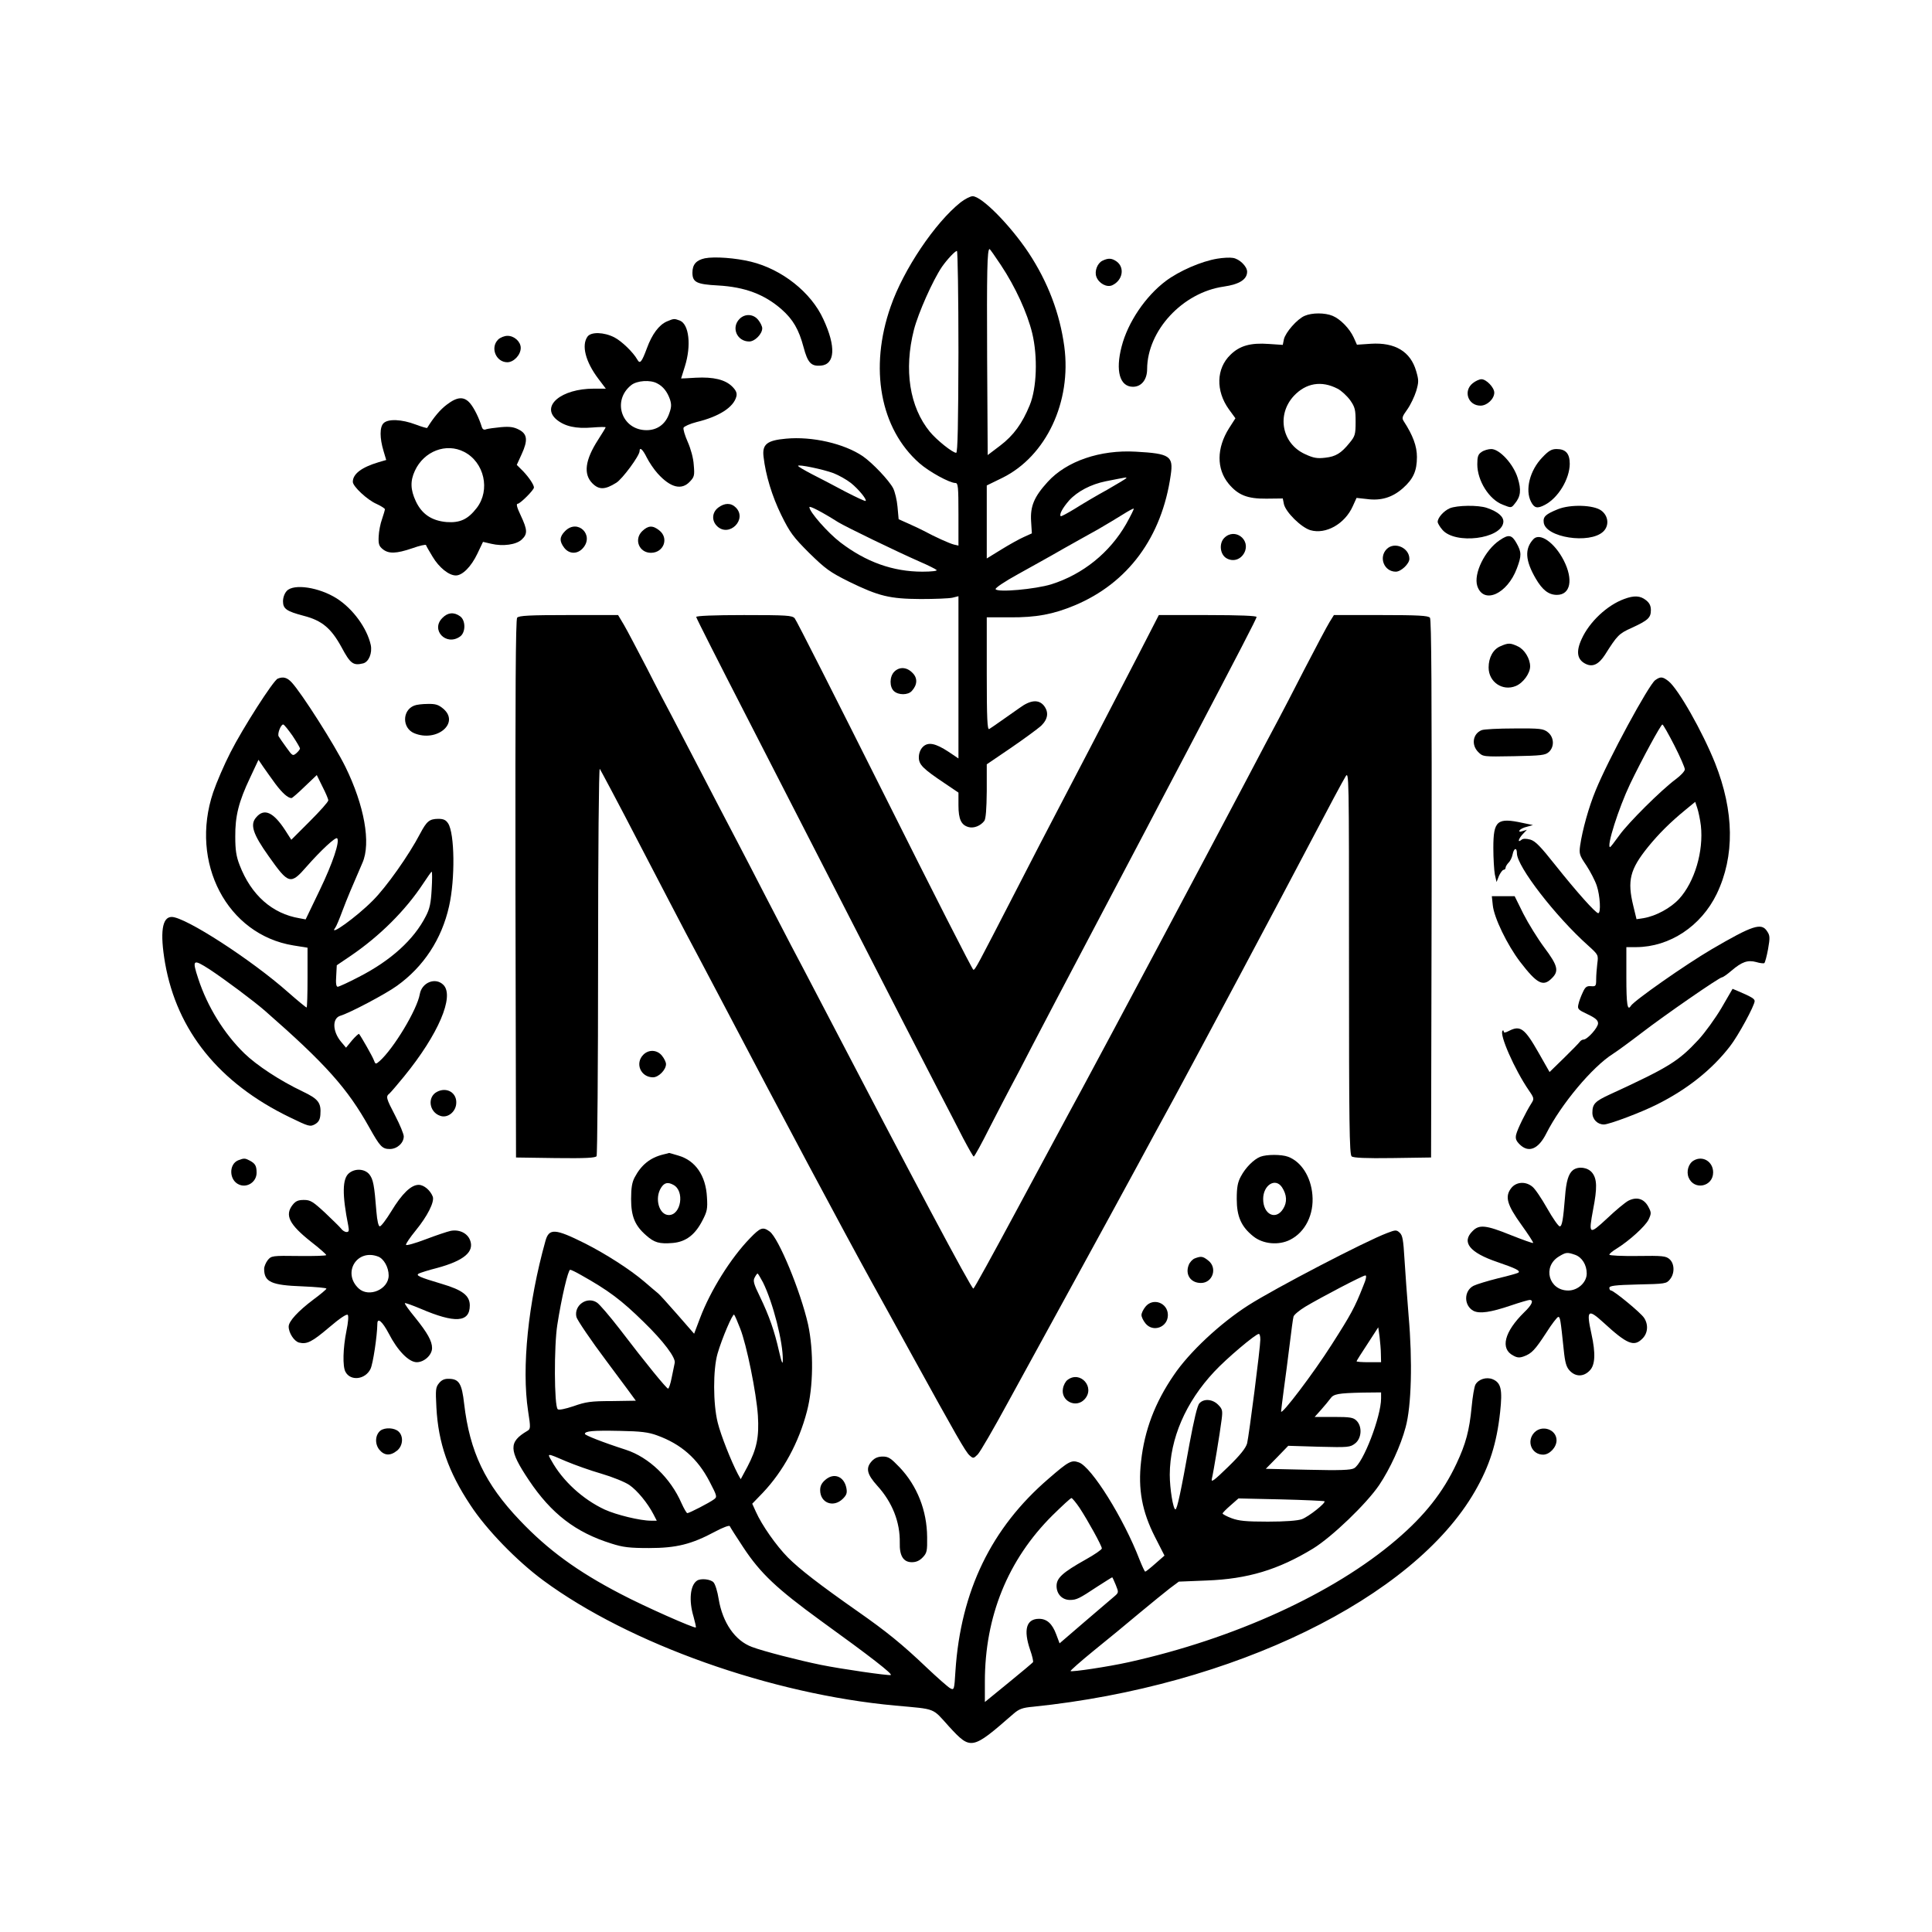 <?xml version="1.0" standalone="no"?>
<!DOCTYPE svg PUBLIC "-//W3C//DTD SVG 20010904//EN"
 "http://www.w3.org/TR/2001/REC-SVG-20010904/DTD/svg10.dtd">
<svg version="1.0" xmlns="http://www.w3.org/2000/svg"
 width="1024pt" height="1024pt" viewBox="0 0 1024 1024"
 preserveAspectRatio="xMidYMid meet">

<g transform="translate(0,1024) scale(0.1,-0.1)"
fill="#000000" stroke="none">
<path d="M5092 9168 c-136 -108 -303 -356 -371 -552 -115 -327 -56 -648 152
-831 51 -45 160 -105 191 -105 14 0 16 -20 16 -166 l0 -166 -25 6 c-23 6 -97
39 -160 73 -11 6 -45 22 -76 36 l-56 25 -6 66 c-3 36 -14 80 -23 98 -22 42
-108 133 -161 170 -99 67 -268 106 -407 93 -101 -9 -127 -30 -119 -96 11 -97
45 -209 94 -309 46 -93 63 -116 148 -201 87 -85 109 -101 211 -152 158 -77
215 -91 380 -92 74 0 150 3 168 7 l32 8 0 -430 0 -430 -52 35 c-70 46 -109 54
-137 26 -13 -13 -21 -34 -21 -55 0 -39 21 -60 139 -139 l71 -48 0 -67 c0 -75
15 -106 55 -116 27 -7 62 7 82 33 8 11 12 62 13 158 l0 142 128 87 c70 48 142
101 160 117 37 36 42 73 14 108 -28 33 -71 29 -128 -13 -67 -47 -146 -103
-161 -112 -10 -6 -13 55 -13 292 l0 300 123 0 c139 -1 229 16 342 63 283 118
463 361 510 691 15 101 -4 114 -185 124 -189 11 -367 -50 -467 -160 -72 -79
-93 -129 -88 -209 l4 -64 -42 -19 c-23 -10 -77 -40 -119 -66 l-78 -48 0 193 0
194 84 41 c231 115 366 402 327 695 -24 177 -87 342 -189 497 -98 147 -249
300 -297 300 -12 0 -41 -15 -63 -32z m213 -333 c77 -116 140 -254 166 -361 30
-125 24 -291 -13 -381 -40 -98 -86 -161 -157 -215 l-66 -50 -3 514 c-2 457 0
578 13 578 2 0 29 -38 60 -85z m-225 -460 c-1 -377 -4 -535 -12 -535 -19 0
-104 68 -140 112 -107 131 -138 328 -84 540 23 89 99 260 148 333 28 40 70 85
80 85 4 0 8 -241 8 -535z m-662 -643 c28 -11 69 -34 92 -52 40 -32 86 -88 78
-95 -2 -3 -51 20 -109 50 -57 31 -137 72 -176 92 -40 21 -73 40 -73 44 0 9
132 -18 188 -39z m1552 -26 c0 -2 -46 -30 -102 -62 -57 -31 -134 -77 -172
-101 -38 -23 -71 -41 -74 -39 -9 9 10 44 45 84 44 48 115 85 193 101 117 23
110 22 110 17z m-1527 -234 c43 -26 309 -155 432 -209 44 -19 84 -39 89 -44 6
-5 -25 -9 -75 -9 -156 0 -299 51 -436 156 -66 51 -163 161 -163 186 0 9 66
-25 153 -80z m1526 -9 c-87 -152 -229 -267 -397 -320 -85 -26 -284 -44 -295
-26 -4 6 48 41 121 81 70 39 177 98 237 133 61 34 144 81 186 104 41 24 100
59 130 78 30 19 56 33 58 31 2 -2 -16 -38 -40 -81z"/>
<path d="M3736 8871 c-46 -10 -66 -33 -66 -76 0 -51 22 -62 135 -68 143 -8
247 -47 338 -127 60 -53 91 -106 116 -200 22 -83 40 -102 91 -98 76 6 82 100
14 246 -65 143 -220 265 -384 305 -82 20 -193 28 -244 18z"/>
<path d="M6452 8869 c-85 -14 -202 -65 -274 -119 -107 -81 -200 -218 -233
-346 -34 -130 -10 -214 60 -214 45 0 75 38 75 94 1 204 188 406 406 437 83 12
124 38 124 79 0 28 -41 68 -75 73 -16 3 -54 1 -83 -4z"/>
<path d="M5843 8858 c-27 -13 -43 -56 -32 -85 13 -35 55 -58 84 -45 56 26 68
95 22 127 -25 17 -43 18 -74 3z"/>
<path d="M6915 8566 c-40 -17 -101 -87 -110 -124 l-6 -30 -74 5 c-96 7 -154
-9 -203 -57 -76 -73 -79 -191 -9 -289 l35 -48 -34 -53 c-66 -105 -67 -215 -2
-294 50 -60 99 -80 200 -79 l87 1 6 -30 c10 -43 91 -123 140 -138 82 -24 183
33 225 127 l20 44 55 -6 c74 -10 134 8 189 56 57 50 76 93 76 167 0 57 -21
114 -69 188 -12 18 -10 25 18 64 17 24 38 68 47 97 14 48 14 58 0 106 -30 104
-112 153 -240 145 l-74 -5 -17 38 c-22 48 -71 98 -112 115 -41 17 -109 17
-148 0z m174 -386 c20 -10 50 -38 67 -61 26 -37 29 -51 29 -115 0 -66 -3 -76
-31 -110 -45 -56 -74 -74 -130 -80 -42 -5 -62 -2 -107 19 -123 56 -152 209
-59 309 64 68 146 82 231 38z"/>
<path d="M3920 8550 c-46 -46 -14 -120 51 -120 30 0 69 40 69 70 0 10 -9 29
-21 44 -25 32 -70 35 -99 6z"/>
<path d="M3534 8536 c-41 -18 -78 -67 -105 -141 -28 -75 -37 -86 -51 -61 -22
39 -83 98 -122 118 -55 28 -123 30 -142 4 -33 -46 -11 -133 57 -223 l40 -53
-64 0 c-172 0 -282 -92 -197 -164 44 -36 102 -49 188 -42 39 3 72 4 72 1 0 -2
-18 -32 -40 -66 -69 -107 -79 -182 -30 -231 35 -35 67 -34 126 3 32 19 124
144 124 168 0 24 17 9 38 -34 12 -24 38 -63 58 -85 68 -75 127 -90 171 -42 23
24 25 33 20 88 -2 36 -16 86 -32 122 -15 34 -25 67 -22 75 3 7 34 21 69 30
120 29 197 79 211 136 4 17 -1 31 -22 52 -37 37 -100 52 -193 47 -43 -3 -78
-4 -78 -4 0 1 9 30 20 64 35 111 22 224 -27 243 -30 11 -31 11 -69 -5z m-51
-328 c32 -16 54 -45 68 -85 9 -28 8 -43 -6 -80 -20 -53 -63 -83 -118 -83 -132
0 -185 157 -81 239 30 24 101 29 137 9z"/>
<path d="M2640 8440 c-43 -43 -11 -120 49 -120 34 0 71 39 71 76 0 33 -34 64
-70 64 -17 0 -39 -9 -50 -20z"/>
<path d="M7806 8209 c-52 -41 -25 -119 41 -119 35 0 73 36 73 69 0 27 -42 71
-68 71 -11 0 -31 -9 -46 -21z"/>
<path d="M2369 8096 c-36 -27 -69 -66 -105 -124 -2 -2 -29 6 -61 18 -74 28
-146 31 -170 7 -21 -20 -21 -79 0 -148 l14 -47 -41 -12 c-90 -27 -136 -62
-136 -104 0 -24 77 -96 126 -117 24 -11 44 -24 44 -28 0 -5 -7 -28 -15 -52 -9
-24 -17 -66 -18 -92 -2 -41 2 -52 22 -68 31 -25 71 -24 156 5 39 14 71 21 73
17 1 -5 17 -32 35 -62 34 -57 86 -99 123 -99 35 0 81 46 114 115 l30 63 43
-10 c63 -15 133 -5 162 22 32 30 31 51 -5 128 -21 44 -25 62 -16 62 13 0 86
73 86 86 0 14 -25 52 -56 85 l-35 35 26 57 c34 74 30 107 -15 130 -27 14 -49
17 -95 13 -33 -3 -68 -8 -78 -11 -11 -5 -19 -1 -23 11 -15 49 -41 101 -62 126
-32 38 -68 36 -123 -6z m91 -251 c107 -55 140 -202 67 -297 -47 -61 -89 -80
-160 -75 -79 7 -131 42 -163 110 -29 62 -30 108 -5 162 48 104 166 149 261
100z"/>
<path d="M7852 7844 c-18 -12 -22 -25 -22 -65 0 -87 63 -187 135 -214 45 -18
45 -18 64 6 31 37 35 73 15 136 -23 74 -96 153 -140 153 -16 0 -40 -7 -52 -16z"/>
<path d="M8175 7816 c-67 -69 -93 -173 -60 -236 17 -33 33 -37 73 -16 71 37
131 137 132 217 0 55 -21 79 -70 79 -26 0 -42 -9 -75 -44z"/>
<path d="M3806 7549 c-33 -26 -35 -70 -4 -99 64 -59 160 38 98 100 -26 26 -60
25 -94 -1z"/>
<path d="M7684 7546 c-32 -14 -64 -50 -64 -72 0 -7 11 -26 25 -42 67 -79 313
-49 323 40 3 29 -28 56 -87 76 -46 16 -159 14 -197 -2z"/>
<path d="M8257 7541 c-64 -26 -79 -39 -75 -70 9 -80 243 -116 315 -49 33 31
29 83 -10 112 -40 30 -163 34 -230 7z"/>
<path d="M2995 7425 c-30 -30 -31 -54 -4 -89 26 -33 68 -34 97 -3 65 70 -26
160 -93 92z"/>
<path d="M3403 7424 c-44 -44 -15 -114 47 -114 68 0 97 78 44 119 -35 28 -59
26 -91 -5z"/>
<path d="M6489 7389 c-29 -29 -23 -88 12 -108 35 -20 75 -7 94 29 36 69 -50
135 -106 79z"/>
<path d="M7949 7377 c-79 -53 -140 -178 -119 -243 33 -99 159 -43 210 94 25
67 25 85 -2 133 -25 45 -42 48 -89 16z"/>
<path d="M8127 7382 c-47 -51 -43 -113 13 -209 35 -60 68 -86 112 -86 72 0 88
81 36 183 -49 95 -127 149 -161 112z"/>
<path d="M7350 7330 c-44 -44 -14 -120 48 -120 28 0 72 42 72 68 0 59 -79 93
-120 52z"/>
<path d="M1520 7108 c-12 -13 -20 -35 -20 -55 0 -40 19 -53 110 -77 97 -25
145 -66 200 -166 47 -88 62 -99 115 -86 30 8 49 55 40 98 -20 89 -94 191 -180
246 -93 59 -228 80 -265 40z"/>
<path d="M8608 7065 c-90 -33 -184 -121 -225 -212 -31 -67 -24 -110 22 -132
37 -18 69 -2 102 49 65 103 74 112 141 142 87 40 102 54 102 94 0 23 -7 38
-26 53 -30 24 -63 26 -116 6z"/>
<path d="M2345 6965 c-64 -63 19 -151 93 -99 31 21 31 87 0 108 -32 23 -65 20
-93 -9z"/>
<path d="M2741 6966 c-8 -10 -10 -393 -9 -1437 l3 -1424 209 -3 c161 -2 211 1
218 10 4 7 8 474 8 1038 0 578 4 1020 9 1015 4 -6 100 -185 211 -400 111 -214
222 -426 245 -470 24 -44 110 -208 193 -365 312 -595 642 -1213 792 -1485 43
-77 139 -252 215 -390 232 -421 283 -511 304 -529 19 -17 21 -17 43 5 13 13
86 139 162 279 77 140 237 433 356 650 119 217 264 483 322 590 58 107 148
274 201 370 146 270 546 1020 726 1363 89 170 171 323 182 340 19 32 19 26 19
-984 0 -851 2 -1018 14 -1028 9 -8 75 -11 217 -9 l204 3 3 1424 c1 1044 -1
1427 -9 1437 -9 11 -63 14 -260 14 l-249 0 -23 -37 c-13 -21 -72 -132 -132
-248 -59 -115 -122 -237 -140 -270 -18 -33 -101 -190 -185 -350 -217 -411
-710 -1338 -857 -1610 -69 -126 -224 -416 -346 -642 -122 -227 -224 -413 -228
-413 -11 0 -326 592 -804 1510 -65 124 -136 261 -160 305 -23 44 -84 161 -135
260 -51 99 -116 225 -145 280 -56 107 -129 246 -245 470 -40 77 -90 172 -110
211 -21 39 -80 151 -130 250 -51 98 -106 203 -123 232 l-31 52 -262 0 c-208 0
-264 -3 -273 -14z"/>
<path d="M3690 6970 c0 -5 119 -240 264 -522 145 -282 361 -704 481 -938 332
-649 441 -860 534 -1040 47 -91 109 -209 136 -263 28 -53 53 -97 56 -97 4 0
42 69 84 153 43 83 92 179 110 212 18 33 70 132 115 220 46 88 185 354 310
590 125 237 258 489 295 560 65 124 94 180 218 415 280 534 367 701 367 710 0
6 -88 10 -259 10 l-259 0 -109 -212 c-175 -338 -370 -714 -433 -833 -32 -60
-131 -252 -220 -425 -203 -394 -211 -410 -221 -410 -5 0 -216 415 -470 923
-254 507 -468 930 -477 940 -14 15 -40 17 -269 17 -159 0 -253 -4 -253 -10z"/>
<path d="M7953 6815 c-39 -16 -63 -60 -63 -113 0 -77 74 -127 144 -98 39 16
76 67 76 104 0 41 -30 90 -65 106 -40 19 -51 19 -92 1z"/>
<path d="M4740 6680 c-26 -26 -26 -81 -2 -103 24 -22 75 -22 95 1 30 33 31 69
3 96 -30 31 -69 33 -96 6z"/>
<path d="M1472 6643 c-23 -9 -185 -262 -250 -390 -34 -66 -75 -162 -92 -212
-126 -374 74 -755 425 -812 l75 -12 0 -158 c0 -88 -2 -159 -5 -159 -3 0 -47
36 -97 80 -195 173 -546 400 -618 400 -51 0 -63 -82 -35 -245 63 -358 286
-635 659 -816 103 -50 109 -52 135 -38 19 11 27 24 29 50 5 64 -10 84 -94 124
-120 57 -243 138 -309 202 -107 104 -196 248 -244 395 -34 103 -29 107 60 50
83 -55 232 -166 294 -220 322 -282 437 -411 553 -619 56 -100 68 -113 108
-113 39 0 74 32 74 67 0 12 -20 61 -45 109 -49 94 -51 102 -31 118 7 6 42 47
78 91 181 222 268 425 208 485 -42 42 -114 13 -125 -49 -14 -82 -138 -288
-213 -355 -21 -18 -22 -18 -31 6 -8 21 -65 121 -78 138 -2 2 -19 -13 -37 -34
l-32 -39 -26 31 c-46 55 -48 124 -5 138 49 14 242 116 301 159 141 101 237
247 276 421 33 145 30 387 -5 440 -12 18 -24 24 -53 24 -46 -1 -60 -12 -95
-78 -60 -115 -181 -286 -252 -356 -85 -86 -237 -195 -198 -143 5 6 22 46 37
87 26 69 51 128 107 257 46 104 10 304 -90 508 -57 116 -232 391 -285 448 -24
26 -45 32 -74 20z m78 -302 c22 -33 40 -64 40 -68 0 -5 -9 -16 -19 -25 -19
-16 -21 -15 -53 30 -19 26 -37 52 -41 59 -8 13 11 63 24 63 5 0 26 -27 49 -59z
m-90 -256 c36 -48 66 -75 85 -75 4 0 35 27 70 61 l64 61 30 -61 c17 -33 31
-66 31 -73 0 -8 -44 -57 -98 -111 l-98 -98 -32 50 c-63 97 -112 119 -154 69
-34 -38 -18 -88 66 -206 106 -150 116 -153 202 -54 74 84 152 157 161 149 15
-16 -23 -131 -92 -274 l-75 -156 -32 6 c-145 24 -257 123 -318 282 -18 46 -23
81 -23 150 -1 109 18 186 79 314 l44 94 25 -37 c14 -20 43 -61 65 -91z m828
-557 c-4 -74 -10 -104 -31 -144 -63 -124 -185 -235 -355 -322 -55 -29 -106
-52 -112 -52 -8 0 -11 18 -8 57 l3 57 71 48 c155 105 293 242 387 385 23 35
43 63 45 63 3 0 3 -42 0 -92z"/>
<path d="M8773 6635 c-34 -24 -249 -420 -316 -585 -36 -87 -70 -209 -82 -292
-6 -44 -3 -52 33 -105 21 -32 46 -80 55 -107 18 -53 23 -146 8 -146 -14 0
-117 116 -226 253 -80 101 -107 129 -134 137 -24 6 -39 6 -48 -2 -21 -17 -15
6 8 31 l22 23 -23 -7 c-15 -5 -20 -4 -16 4 4 6 21 15 39 19 l32 9 -53 11
c-137 30 -157 13 -157 -132 0 -55 4 -119 8 -141 l9 -40 13 33 c8 17 19 32 25
32 5 0 10 5 10 11 0 6 7 17 15 26 9 8 19 28 22 44 7 35 23 39 23 6 0 -69 204
-334 379 -490 53 -48 53 -49 47 -94 -3 -25 -6 -63 -6 -84 0 -35 -2 -38 -27
-36 -23 2 -31 -4 -44 -33 -9 -19 -20 -47 -23 -63 -6 -25 -2 -29 49 -53 42 -20
55 -32 55 -48 0 -23 -57 -86 -77 -86 -7 0 -16 -6 -20 -12 -5 -7 -43 -46 -84
-86 l-76 -74 -58 102 c-74 130 -97 147 -157 116 -19 -10 -28 -11 -28 -4 0 6
-3 9 -6 5 -19 -18 63 -205 139 -316 29 -42 29 -45 13 -70 -29 -46 -73 -135
-80 -164 -5 -21 -1 -33 18 -52 48 -48 100 -26 142 58 78 154 244 353 354 422
22 14 89 63 149 109 122 94 414 296 428 296 5 0 28 16 50 35 55 47 86 58 131
46 19 -6 39 -8 43 -6 4 3 13 36 20 74 11 62 10 73 -5 95 -30 47 -76 32 -295
-96 -141 -83 -409 -271 -427 -299 -18 -30 -24 6 -24 151 l0 160 53 0 c177 1
343 111 426 282 96 200 93 437 -9 694 -67 167 -195 393 -247 434 -31 24 -42
25 -70 5z m101 -345 c31 -61 56 -118 56 -128 0 -9 -22 -33 -48 -52 -77 -57
-251 -230 -299 -297 -25 -35 -47 -63 -49 -63 -21 0 45 207 106 335 63 131 163
315 171 315 4 0 32 -50 63 -110z m141 -426 c15 -136 -33 -298 -115 -388 -45
-49 -123 -91 -187 -102 l-39 -6 -17 70 c-33 135 -18 194 78 313 57 70 117 130
200 198 l50 41 11 -33 c6 -18 15 -60 19 -93z"/>
<path d="M2195 6500 c-64 -25 -64 -119 0 -146 120 -50 244 54 154 130 -25 21
-41 26 -82 25 -29 0 -61 -4 -72 -9z"/>
<path d="M7853 6370 c-47 -19 -56 -78 -18 -116 25 -25 26 -25 189 -22 145 3
166 5 185 22 31 28 28 79 -5 105 -24 19 -40 21 -178 20 -83 0 -161 -4 -173 -9z"/>
<path d="M7912 5443 c6 -66 77 -212 145 -301 89 -116 122 -134 168 -87 39 38
32 67 -40 163 -35 47 -85 128 -111 179 l-46 93 -60 0 -61 0 5 -47z"/>
<path d="M9125 4899 c-33 -56 -88 -132 -123 -170 -106 -114 -155 -145 -470
-290 -78 -36 -92 -50 -92 -97 0 -35 27 -62 61 -62 28 0 198 64 281 106 162 81
292 185 387 308 44 56 131 217 131 240 0 12 -16 22 -86 52 l-31 13 -58 -100z"/>
<path d="M3410 4650 c-46 -46 -14 -120 51 -120 30 0 69 40 69 70 0 10 -9 29
-21 44 -25 32 -70 35 -99 6z"/>
<path d="M2316 4453 c-52 -27 -42 -107 17 -127 38 -14 81 19 85 63 6 58 -49
92 -102 64z"/>
<path d="M3515 4121 c-69 -17 -116 -55 -151 -121 -14 -26 -19 -56 -19 -115 0
-92 20 -141 80 -193 43 -38 69 -46 141 -40 69 6 118 43 157 119 25 48 28 62
24 124 -6 114 -61 194 -151 220 -27 8 -50 15 -50 14 -1 -1 -14 -4 -31 -8z m54
-161 c61 -32 41 -160 -24 -160 -52 0 -77 89 -41 145 17 27 36 31 65 15z"/>
<path d="M6680 4109 c-35 -14 -78 -57 -103 -104 -17 -31 -22 -58 -22 -120 0
-93 24 -147 88 -198 51 -41 134 -49 195 -18 81 41 127 135 118 238 -8 96 -59
176 -129 202 -35 13 -113 13 -147 0z m115 -162 c26 -40 28 -79 6 -114 -39 -63
-106 -30 -106 52 0 74 65 115 100 62z"/>
<path d="M1262 4090 c-50 -21 -48 -105 4 -128 43 -20 94 13 94 62 0 37 -7 49
-37 65 -25 13 -30 13 -61 1z"/>
<path d="M8977 4089 c-28 -16 -40 -58 -27 -90 29 -70 130 -49 130 27 0 57 -55
91 -103 63z"/>
<path d="M8337 4038 c-24 -19 -36 -60 -42 -141 -10 -124 -16 -157 -28 -157 -7
0 -37 43 -67 96 -30 53 -65 105 -79 115 -36 29 -85 25 -111 -8 -35 -45 -23
-88 54 -195 36 -50 64 -93 62 -96 -3 -2 -56 17 -119 42 -131 53 -167 57 -202
21 -60 -59 -16 -114 131 -164 99 -34 123 -46 112 -56 -3 -3 -51 -17 -107 -30
-56 -14 -115 -32 -131 -40 -52 -27 -52 -105 0 -133 33 -16 90 -8 199 29 47 16
92 29 98 29 24 0 13 -26 -28 -65 -106 -104 -129 -194 -58 -230 21 -12 34 -12
56 -4 41 15 59 34 119 126 29 46 58 83 63 83 10 0 12 -10 29 -173 7 -70 14
-93 32 -112 31 -33 73 -33 105 0 30 29 33 91 10 195 -28 127 -19 136 65 59
124 -114 161 -129 205 -84 29 28 33 74 9 110 -17 27 -161 145 -175 145 -5 0
-9 6 -9 14 0 11 29 15 151 18 144 3 152 4 170 27 26 31 25 83 -2 107 -19 17
-37 19 -170 17 -82 -1 -149 2 -149 7 0 5 17 19 37 31 68 42 154 120 171 155
15 33 15 37 -2 69 -23 42 -61 53 -105 31 -17 -9 -68 -51 -113 -94 -96 -89 -99
-87 -74 48 22 113 21 161 -5 194 -23 29 -73 36 -102 14z m12 -449 c36 -13 61
-53 61 -99 0 -47 -47 -90 -98 -90 -103 0 -138 126 -50 180 38 23 44 24 87 9z"/>
<path d="M1850 4022 c-36 -29 -37 -114 -4 -279 5 -26 3 -33 -9 -33 -9 0 -22 8
-29 18 -7 9 -46 47 -86 85 -64 59 -77 67 -111 67 -31 0 -44 -6 -60 -26 -43
-55 -18 -104 98 -196 44 -34 80 -66 80 -70 1 -4 -65 -6 -145 -5 -142 2 -146 1
-165 -22 -10 -13 -19 -34 -19 -46 0 -70 38 -87 203 -93 70 -3 127 -8 127 -12
0 -4 -31 -30 -69 -58 -81 -61 -131 -115 -131 -143 0 -34 29 -78 55 -85 42 -10
68 3 160 81 55 47 92 72 98 66 5 -5 3 -38 -7 -86 -18 -89 -21 -187 -5 -216 27
-51 106 -41 133 16 13 27 35 173 36 238 0 36 26 14 60 -50 47 -92 107 -153
149 -153 39 0 81 38 81 75 0 37 -24 80 -90 162 -32 39 -57 73 -54 76 3 2 39
-11 82 -29 184 -79 262 -74 262 17 0 52 -39 82 -148 114 -121 36 -140 45 -122
55 8 4 51 18 95 29 145 39 201 87 176 149 -15 37 -58 57 -103 48 -18 -4 -78
-24 -133 -45 -55 -21 -102 -34 -103 -29 -2 5 21 39 52 77 62 76 99 150 90 178
-13 34 -47 63 -75 63 -40 0 -88 -46 -145 -140 -27 -44 -54 -80 -61 -80 -7 0
-14 29 -18 78 -11 141 -17 171 -37 197 -24 30 -75 34 -108 7z m154 -442 c30
-11 56 -57 56 -100 0 -74 -105 -119 -159 -69 -88 82 -10 212 103 169z"/>
<path d="M3975 3677 c-102 -105 -210 -278 -265 -424 l-31 -82 -89 102 c-49 56
-95 107 -102 112 -7 6 -40 33 -73 62 -76 65 -206 148 -315 203 -158 79 -190
81 -209 13 -92 -329 -127 -672 -92 -902 14 -89 13 -95 -4 -105 -100 -59 -99
-101 8 -261 119 -178 248 -277 437 -336 62 -20 97 -24 200 -24 145 0 225 20
350 87 41 22 76 35 78 29 2 -5 34 -56 72 -113 91 -138 178 -219 410 -388 266
-192 384 -284 371 -288 -13 -4 -263 32 -371 54 -117 24 -305 72 -365 95 -89
33 -155 128 -176 254 -6 39 -18 78 -27 88 -15 17 -68 23 -88 9 -36 -24 -44
-105 -18 -191 8 -29 14 -55 12 -57 -7 -6 -274 112 -399 178 -229 119 -385 233
-534 390 -184 193 -265 363 -295 618 -12 107 -27 131 -80 132 -24 1 -39 -6
-53 -23 -18 -22 -19 -34 -14 -129 10 -188 63 -341 180 -517 84 -129 246 -296
387 -400 456 -336 1208 -603 1866 -663 219 -20 193 -10 284 -111 116 -126 121
-125 341 67 30 26 48 33 105 38 1060 109 2015 575 2341 1141 78 135 116 255
134 421 13 120 5 155 -40 174 -33 13 -75 0 -91 -29 -6 -11 -15 -64 -20 -118
-12 -125 -31 -196 -80 -300 -71 -152 -169 -276 -319 -404 -333 -285 -859 -525
-1419 -649 -108 -24 -302 -53 -308 -47 -2 2 53 51 123 108 71 57 180 147 243
200 63 52 136 112 161 131 l47 35 148 6 c217 8 379 57 563 169 101 62 284 238
351 337 57 85 114 208 140 306 31 112 37 351 16 590 -8 99 -18 235 -22 302 -6
101 -10 125 -25 139 -17 16 -22 16 -66 -1 -115 -43 -595 -293 -736 -383 -149
-95 -314 -249 -396 -371 -100 -146 -155 -292 -173 -456 -17 -148 5 -266 73
-400 l51 -100 -48 -42 c-27 -24 -51 -43 -54 -43 -3 0 -16 28 -30 63 -84 219
-255 493 -322 516 -39 14 -54 6 -160 -86 -304 -261 -466 -596 -494 -1020 -6
-100 -7 -102 -28 -91 -11 6 -68 56 -125 110 -129 123 -213 191 -366 298 -204
143 -307 223 -369 285 -62 63 -138 171 -170 243 l-19 42 56 58 c108 114 191
266 234 432 34 129 36 321 6 460 -40 177 -157 460 -204 493 -36 26 -49 21
-104 -36z m-897 -194 c148 -83 216 -134 335 -251 103 -100 170 -189 163 -216
-2 -12 -10 -47 -16 -78 -6 -32 -15 -58 -19 -58 -8 0 -114 129 -259 319 -52 67
-105 129 -118 137 -52 35 -123 -14 -109 -76 4 -16 76 -123 161 -236 85 -114
154 -207 154 -208 0 0 -57 -1 -128 -2 -110 0 -137 -4 -202 -27 -45 -15 -79
-22 -84 -16 -19 17 -20 337 -2 448 22 142 57 291 68 291 5 0 30 -12 56 -27z
m966 -40 c53 -107 107 -318 105 -412 0 -27 -6 -14 -20 47 -24 107 -52 187
-101 289 -33 67 -38 85 -28 102 6 12 13 21 15 21 3 0 15 -21 29 -47z m3181
-20 c-44 -112 -64 -149 -167 -310 -96 -151 -268 -378 -268 -354 0 6 7 57 14
113 8 57 22 164 31 238 9 74 18 143 21 152 3 10 31 33 62 52 82 49 305 166
319 166 7 0 4 -20 -12 -57z m-3302 -224 c34 -85 86 -342 94 -462 7 -114 -6
-176 -55 -270 l-36 -67 -15 27 c-37 71 -90 205 -107 273 -25 100 -25 281 -1
365 24 83 81 215 88 207 4 -4 18 -37 32 -73z m3396 -136 l1 -43 -65 0 c-36 0
-65 2 -65 5 0 2 26 44 58 92 l57 88 7 -50 c3 -27 7 -69 7 -92z m-639 77 c0
-43 -60 -508 -70 -550 -7 -25 -36 -62 -101 -125 -74 -72 -91 -85 -86 -63 8 32
43 242 52 315 6 47 4 55 -19 78 -30 30 -76 33 -99 7 -11 -11 -29 -89 -52 -212
-46 -257 -66 -350 -75 -350 -12 0 -30 110 -30 184 1 191 84 384 236 546 65 70
219 200 236 200 5 0 8 -13 8 -30z m640 -312 c0 -96 -95 -344 -143 -370 -17
-10 -75 -12 -245 -8 l-223 5 60 61 59 61 163 -5 c157 -4 165 -3 192 18 34 27
38 89 7 120 -17 17 -33 20 -121 20 l-101 0 34 38 c18 20 40 47 49 59 17 25 41
29 172 32 l97 1 0 -32z m-3837 -196 c127 -46 215 -123 278 -245 40 -77 41 -81
23 -94 -24 -18 -131 -73 -141 -73 -4 0 -18 24 -31 53 -58 133 -172 243 -295
283 -124 40 -217 77 -217 84 0 15 42 19 185 16 112 -2 152 -7 198 -24z m-483
-137 c45 -19 129 -49 188 -66 58 -17 125 -44 148 -60 42 -29 97 -96 128 -156
l17 -33 -31 0 c-57 0 -184 31 -245 59 -116 54 -223 152 -282 259 -24 41 -25
41 77 -3z m2722 -247 c44 -67 118 -201 118 -215 0 -6 -39 -33 -86 -59 -123
-69 -154 -98 -154 -140 0 -43 30 -74 71 -74 35 0 49 7 147 72 41 26 75 48 77
48 1 0 10 -18 19 -41 16 -40 16 -40 -11 -63 -16 -13 -86 -74 -158 -135 l-129
-111 -18 48 c-21 56 -49 82 -91 82 -67 0 -84 -57 -47 -165 11 -31 18 -61 15
-65 -2 -3 -61 -53 -130 -109 l-125 -102 0 108 c0 346 122 646 358 881 51 50
96 92 101 92 4 0 24 -24 43 -52z m1298 35 c9 -8 -84 -82 -120 -95 -22 -8 -89
-13 -180 -13 -117 0 -154 4 -192 18 -27 10 -48 22 -48 25 0 4 19 23 42 43 l42
37 226 -5 c124 -3 227 -8 230 -10z"/>
<path d="M6332 3570 c-12 -5 -27 -21 -32 -36 -19 -50 11 -94 65 -94 63 0 89
80 39 119 -29 23 -38 24 -72 11z"/>
<path d="M6071 3314 c-12 -15 -21 -34 -21 -44 0 -10 9 -29 21 -44 40 -50 119
-21 119 44 0 65 -79 94 -119 44z"/>
<path d="M5658 2926 c-10 -7 -21 -27 -24 -45 -13 -66 68 -107 114 -58 59 63
-22 155 -90 103z"/>
<path d="M2017 2658 c-28 -22 -32 -69 -7 -101 26 -32 58 -35 94 -6 32 25 36
77 8 102 -22 20 -71 22 -95 5z"/>
<path d="M8132 2647 c-43 -46 -14 -117 47 -117 34 0 71 39 71 76 0 58 -77 84
-118 41z"/>
<path d="M4622 2497 c-35 -37 -28 -70 28 -132 80 -88 121 -193 119 -302 -2
-69 19 -103 64 -103 23 0 41 8 58 26 22 23 24 34 23 107 -1 141 -53 272 -146
370 -46 48 -59 57 -89 57 -24 0 -42 -7 -57 -23z"/>
<path d="M4375 2397 c-20 -17 -28 -33 -28 -55 0 -68 70 -95 120 -46 20 20 24
31 19 57 -12 62 -66 83 -111 44z"/>
</g>
</svg>
